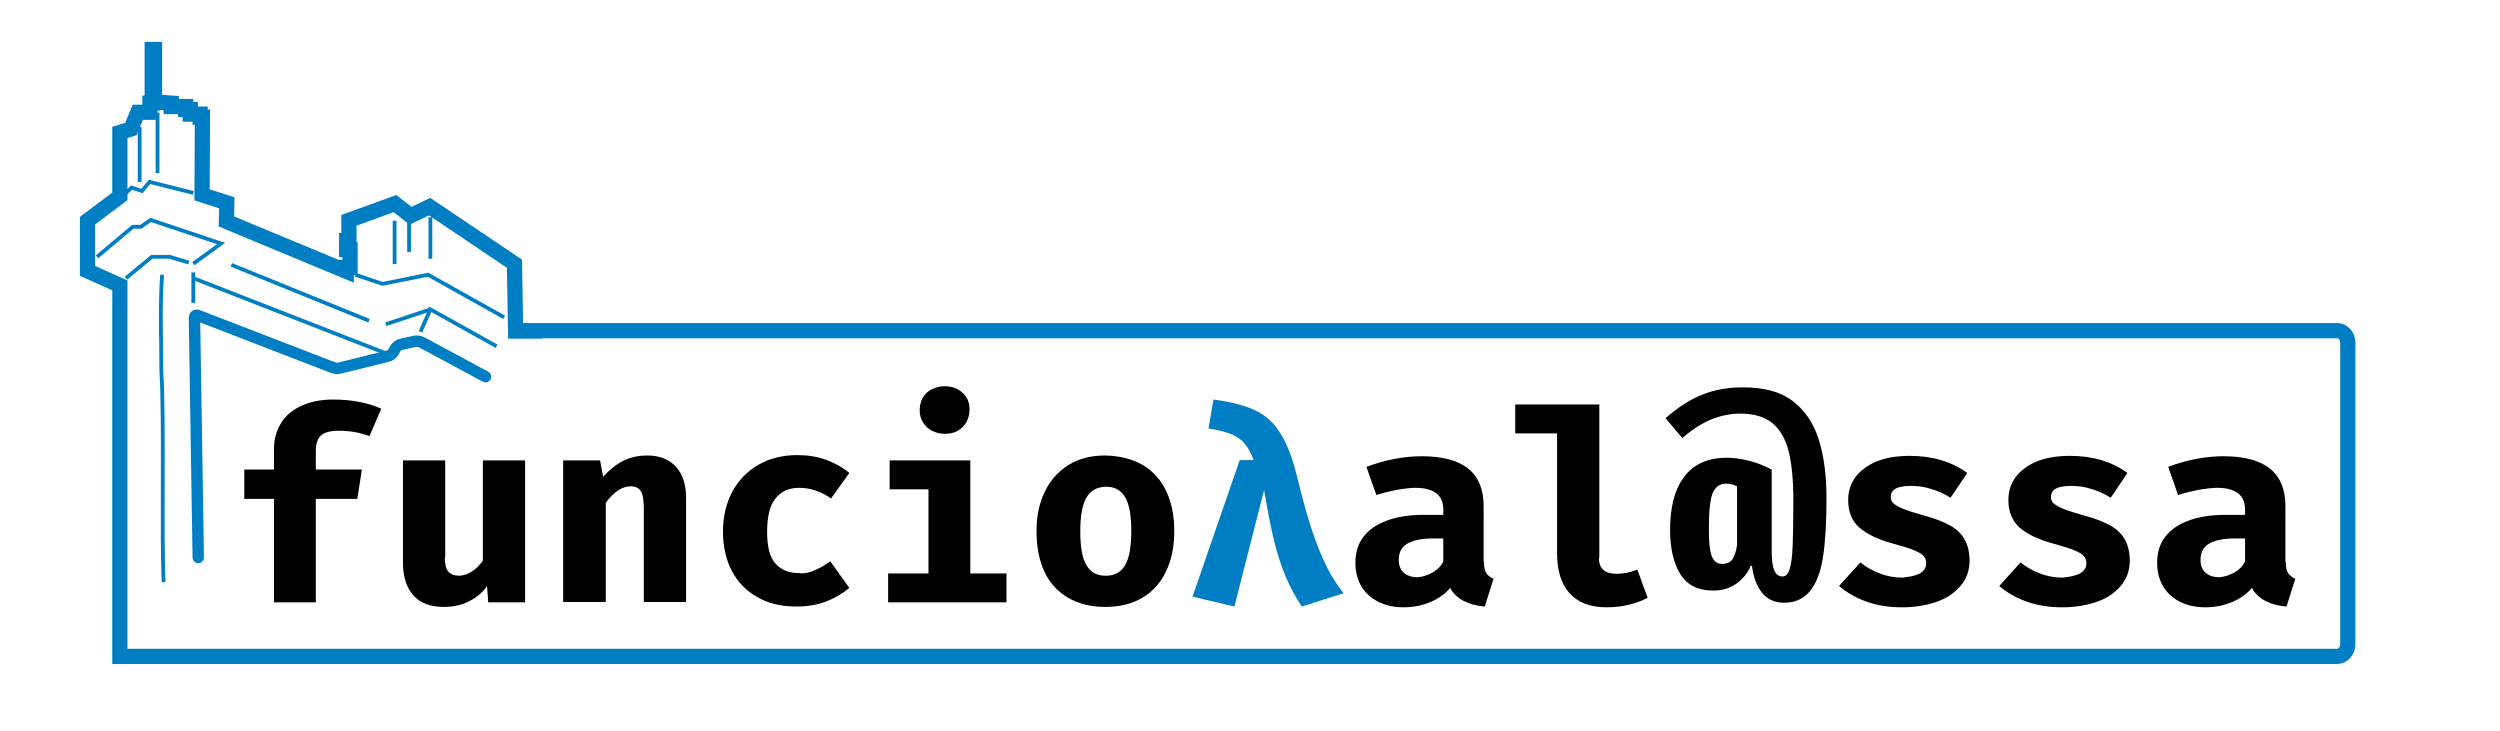 <?xml version="1.0" encoding="utf-8"?>
<!-- Generator: Adobe Illustrator 23.0.1, SVG Export Plug-In . SVG Version: 6.00 Build 0)  -->
<svg version="1.1" id="Layer_1" xmlns="http://www.w3.org/2000/svg" xmlns:xlink="http://www.w3.org/1999/xlink" x="0px" y="0px"
	 viewBox="0 0 657 192" style="enable-background:new 0 0 657 192;" xml:space="preserve">
<style type="text/css">
	.st0{fill:#FFFFFF;}
	.st1{fill:#007EC3;}
	.st2{fill:none;stroke:#007EC3;stroke-width:4;stroke-miterlimit:10;}
	.st3{fill:none;stroke:#007EC3;stroke-width:3;stroke-linecap:round;stroke-miterlimit:10;}
	.st4{fill:none;stroke:#007EC3;stroke-miterlimit:10;}
	.st5{fill:none;stroke:#007EC3;stroke-width:3;stroke-miterlimit:10;}
</style>
<rect x="0" y="0" class="st0" width="657" height="192"/>
<g>
	<g>
		<path d="M100.2,107.4l-3.1,7.2c-2.5-0.9-5.1-1.4-8-1.4c-2.2,0-3.8,0.4-4.7,1.2c-0.9,0.8-1.4,2.1-1.4,4v5h12.1l-1.2,7.7H83v27.2H72
			v-27.2h-7.8v-7.7H72V118c0-2.5,0.6-4.7,1.8-6.7c1.2-2,2.9-3.5,5.3-4.6c2.3-1.1,5.1-1.7,8.4-1.7C92.3,105,96.6,105.8,100.2,107.4z"
			/>
		<path d="M116.9,146.5c0,1.7,0.3,3,0.9,3.7c0.6,0.7,1.6,1.1,2.8,1.1c1.1,0,2.3-0.4,3.4-1.1c1.1-0.7,2.1-1.7,2.9-2.9V121h11.1v37.3
			h-9.7L128,154c-1.2,1.8-2.9,3.1-4.9,4.1c-2,1-4.2,1.4-6.5,1.4c-3.5,0-6.2-1-8-3.1c-1.8-2-2.7-4.9-2.7-8.5V121h11.1V146.5z"/>
		<path d="M148,158.3V121h9.7l0.8,4.3c1.7-1.9,3.5-3.3,5.3-4.2c1.8-0.9,3.9-1.4,6.3-1.4c3.2,0,5.7,1,7.5,2.9c1.8,2,2.7,4.7,2.7,8.2
			v27.4h-11.1v-24.2c0-1.5-0.1-2.8-0.3-3.7c-0.2-0.9-0.6-1.5-1.1-1.9c-0.5-0.4-1.2-0.6-2.1-0.6c-1.1,0-2.2,0.4-3.3,1.1
			c-1.1,0.7-2.1,1.8-3.2,3.2v26.1H148z"/>
		<path d="M214,149.9c1.3-0.5,2.7-1.3,4.2-2.4l5,7c-1.8,1.5-3.8,2.7-6.2,3.6c-2.4,0.9-4.9,1.3-7.7,1.3c-4,0-7.4-0.8-10.3-2.5
			c-2.9-1.6-5.1-3.9-6.7-6.9c-1.5-2.9-2.3-6.4-2.3-10.3c0-3.9,0.8-7.3,2.4-10.4c1.6-3,3.9-5.4,6.8-7.1c2.9-1.7,6.4-2.6,10.3-2.6
			c2.8,0,5.3,0.4,7.5,1.2c2.2,0.8,4.3,1.9,6.2,3.5l-4.8,6.7c-2.7-1.9-5.5-2.8-8.4-2.8c-2.6,0-4.7,0.9-6.2,2.8
			c-1.5,1.8-2.2,4.8-2.2,8.8c0,3.9,0.7,6.7,2.2,8.3c1.5,1.7,3.5,2.5,6.1,2.5C211.3,150.8,212.7,150.5,214,149.9z"/>
		<path d="M233.7,121H255v29.7h9.5v7.6h-31.1v-7.6h10.6v-22.1h-10.2V121z M251.7,102.3c1,0.6,1.8,1.3,2.3,2.2c0.6,0.9,0.8,2,0.8,3.2
			c0,1.2-0.3,2.2-0.8,3.2c-0.6,1-1.3,1.7-2.3,2.3c-1,0.6-2.1,0.8-3.4,0.8c-1.3,0-2.4-0.3-3.4-0.8c-1-0.5-1.8-1.3-2.4-2.3
			c-0.6-1-0.8-2-0.8-3.2c0-1.2,0.3-2.2,0.8-3.2c0.6-0.9,1.3-1.7,2.4-2.2c1-0.5,2.1-0.8,3.4-0.8S250.7,101.8,251.7,102.3z"/>
		<path d="M300.3,122.2c2.7,1.6,4.8,3.9,6.2,6.9c1.4,3,2.1,6.4,2.1,10.4c0,4.1-0.7,7.7-2.2,10.7c-1.4,3-3.5,5.3-6.2,6.9
			c-2.7,1.6-6,2.4-9.7,2.4c-3.8,0-7-0.8-9.8-2.4c-2.7-1.6-4.8-3.8-6.2-6.8c-1.4-3-2.1-6.5-2.1-10.7c0-4,0.7-7.4,2.2-10.4
			c1.4-3,3.5-5.3,6.2-7c2.7-1.7,6-2.5,9.7-2.5C294.3,119.8,297.5,120.6,300.3,122.2z M285.5,130.8c-1.1,1.9-1.6,4.8-1.6,8.8
			c0,4.1,0.5,7.1,1.6,8.9c1.1,1.9,2.8,2.8,5.1,2.8c2.3,0,4-0.9,5.1-2.8c1.1-1.9,1.6-4.9,1.6-9c0-4-0.5-6.9-1.6-8.8
			c-1.1-1.9-2.8-2.8-5-2.8C288.2,128,286.6,128.9,285.5,130.8z"/>
		<path class="st1" d="M329.5,121c-0.7-1.9-1.5-3.3-2.4-4.4c-0.9-1.1-2.1-1.9-3.5-2.5c-1.5-0.6-3.5-1.1-6-1.5l1.3-7.6
			c4.7,0.6,8.5,1.6,11.3,3c2.8,1.4,5,3.6,6.6,6.4c1.7,2.8,3.1,6.7,4.3,11.8c1.3,5.2,2.5,9.6,3.7,13.2c1.2,3.6,2.5,6.8,3.8,9.4
			c1.3,2.6,2.8,5,4.5,7.1l-11,3.5c-1.6-2.4-3-5-4.2-7.8c-1.2-2.8-2.2-6-3.1-9.6c-0.9-3.6-1.7-8-2.6-13.2l-7.8,30.6l-11-2.6
			l12.4-35.9H329.5z"/>
		<path d="M390,147.6c0,1.4,0.2,2.4,0.6,3c0.4,0.6,1,1.1,1.9,1.5l-2.3,7.3c-2.3-0.2-4.1-0.7-5.6-1.5c-1.5-0.8-2.7-1.9-3.5-3.4
			c-1.4,1.7-3.2,2.9-5.4,3.8c-2.2,0.9-4.5,1.3-6.9,1.3c-2.5,0-4.7-0.5-6.7-1.5c-1.9-1-3.4-2.4-4.4-4.1c-1-1.8-1.5-3.8-1.5-6.1
			c0-2.7,0.7-5,2.1-6.8c1.4-1.9,3.5-3.3,6.2-4.3c2.7-1,6-1.5,9.8-1.5h5v-1.4c0-3.8-2.5-5.7-7.4-5.7c-1.2,0-2.8,0.2-4.7,0.5
			c-1.9,0.4-3.7,0.8-5.5,1.4l-2.6-7.4c2.3-0.9,4.8-1.6,7.4-2.1c2.6-0.5,5-0.7,7.1-0.7c5.5,0,9.6,1.1,12.3,3.3c2.7,2.2,4,5.5,4,9.8
			V147.6z M376.4,150.5c1.3-0.7,2.3-1.7,2.9-3v-6h-2.7c-3,0-5.3,0.5-6.8,1.4c-1.5,0.9-2.2,2.3-2.2,4.2c0,1.5,0.4,2.6,1.3,3.4
			c0.9,0.8,2.1,1.2,3.7,1.2C373.9,151.6,375.1,151.2,376.4,150.5z"/>
		<path d="M420.2,146.6c0,1.5,0.4,2.5,1.2,3.2c0.8,0.7,2,1,3.6,1c1.7,0,3.4-0.4,5.3-1.1l2.7,7.4c-3.1,1.6-6.7,2.5-10.8,2.5
			c-4.4,0-7.6-1.3-9.8-3.8c-2.2-2.5-3.2-6-3.2-10.5v-31.4h-11v-7.6h22.1V146.6z"/>
		<path d="M471,105.3c3.2,2.4,5.5,5.7,6.9,10c1.4,4.3,2.1,9.5,2.1,15.7c0,6.3-0.3,11.4-0.9,15.3c-0.6,3.9-1.7,6.9-3.4,9
			c-1.6,2-3.9,3.1-6.8,3.1c-2.5,0-4.5-0.9-5.9-2.7c-1.4-1.8-2.2-4.1-2.6-7h-0.3c-0.8,1.9-2.1,3.5-3.8,4.7c-1.7,1.2-3.7,1.8-6.1,1.8
			c-3.9,0-6.8-1.4-8.6-4.3c-1.8-2.9-2.7-6.8-2.7-11.7c0-5.9,1.2-10.6,3.7-13.9c2.5-3.3,6.2-5,11.2-5c1.9,0,3.9,0.3,5.9,0.8
			c2,0.5,4,1.3,5.9,2.3v21.1c0,2.6,0.2,4.4,0.7,5.4c0.4,1.1,1.2,1.6,2.1,1.6c0.9,0,1.5-0.6,1.9-1.9c0.4-1.3,0.7-3.2,0.8-5.9
			c0.1-2.6,0.2-6.7,0.2-12.1c0-5.2-0.4-9.5-1.2-12.8c-0.8-3.3-2.2-5.8-4.2-7.5c-2-1.7-4.9-2.6-8.5-2.6c-2.6,0-5.1,0.5-7.6,1.5
			c-2.5,1-5.1,2.7-7.7,4.9l-4.4-5.2c3.2-2.8,6.4-4.9,9.7-6.2c3.3-1.3,6.8-1.9,10.6-1.9C463.5,101.8,467.8,102.9,471,105.3z
			 M450.9,128.3c-0.7,0.7-1.2,2-1.4,3.7c-0.3,1.7-0.4,4.1-0.4,7.2c0,2.2,0.1,3.9,0.3,5.2c0.2,1.3,0.6,2.3,1.1,2.9
			c0.5,0.6,1.2,0.9,2,0.9c1.4,0,2.4-0.5,2.9-1.4c0.5-0.9,0.9-2.1,1.1-3.6v-15.4c-0.5-0.2-0.9-0.4-1.3-0.5c-0.4-0.1-0.9-0.2-1.4-0.2
			C452.5,127.1,451.5,127.5,450.9,128.3z"/>
		<path d="M504.5,150.7c1.1-0.6,1.7-1.5,1.7-2.6c0-0.8-0.2-1.5-0.7-2c-0.4-0.5-1.3-1-2.5-1.5c-1.2-0.5-3.1-1.1-5.7-1.8
			c-3.7-1-6.6-2.4-8.6-4.1s-3-4.2-3-7.3c0-2.2,0.6-4.2,1.9-6c1.3-1.7,3.1-3.1,5.5-4.1c2.4-1,5.4-1.5,8.8-1.5c5.9,0,11,1.5,15.1,4.5
			l-4.4,6.5c-1.6-1-3.3-1.8-5.1-2.3c-1.8-0.6-3.5-0.8-5.3-0.8c-1.8,0-3.1,0.2-4,0.7c-0.9,0.5-1.3,1.2-1.3,2.2c0,0.7,0.2,1.2,0.7,1.7
			c0.5,0.4,1.3,0.9,2.5,1.4c1.2,0.5,3.1,1.1,5.6,1.8c2.7,0.7,4.9,1.6,6.6,2.5c1.7,0.9,3,2.1,3.9,3.6c0.9,1.5,1.4,3.4,1.4,5.7
			c0,2.6-0.8,4.9-2.4,6.7c-1.6,1.9-3.7,3.3-6.4,4.2c-2.7,0.9-5.6,1.4-8.9,1.4c-3.5,0-6.6-0.5-9.4-1.5c-2.8-1-5.2-2.4-7.2-4.1
			l5.6-6.2c1.5,1.2,3.2,2.2,5.1,2.9c1.8,0.7,3.8,1.1,5.9,1.1C501.9,151.6,503.4,151.3,504.5,150.7z"/>
		<path d="M546.6,150.7c1.1-0.6,1.7-1.5,1.7-2.6c0-0.8-0.2-1.5-0.7-2c-0.4-0.5-1.3-1-2.5-1.5c-1.2-0.5-3.1-1.1-5.7-1.8
			c-3.7-1-6.6-2.4-8.6-4.1c-2-1.8-3-4.2-3-7.3c0-2.2,0.6-4.2,1.9-6c1.3-1.7,3.1-3.1,5.5-4.1c2.4-1,5.4-1.5,8.8-1.5
			c5.9,0,11,1.5,15.1,4.5l-4.4,6.5c-1.6-1-3.3-1.8-5.1-2.3c-1.8-0.6-3.5-0.8-5.3-0.8c-1.8,0-3.1,0.2-4,0.7c-0.9,0.5-1.3,1.2-1.3,2.2
			c0,0.7,0.2,1.2,0.7,1.7c0.5,0.4,1.3,0.9,2.5,1.4c1.2,0.5,3.1,1.1,5.6,1.8c2.7,0.7,4.9,1.6,6.6,2.5c1.7,0.9,3,2.1,3.9,3.6
			c0.9,1.5,1.4,3.4,1.4,5.7c0,2.6-0.8,4.9-2.4,6.7c-1.6,1.9-3.7,3.3-6.4,4.2c-2.7,0.9-5.6,1.4-8.9,1.4c-3.5,0-6.6-0.5-9.4-1.5
			c-2.8-1-5.2-2.4-7.2-4.1l5.6-6.2c1.5,1.2,3.2,2.2,5.1,2.9c1.8,0.7,3.8,1.1,5.9,1.1C544,151.6,545.5,151.3,546.6,150.7z"/>
		<path d="M600.7,147.6c0,1.4,0.2,2.4,0.6,3c0.4,0.6,1,1.1,1.9,1.5l-2.3,7.3c-2.3-0.2-4.1-0.7-5.6-1.5c-1.5-0.8-2.7-1.9-3.5-3.4
			c-1.4,1.7-3.2,2.9-5.4,3.8c-2.2,0.9-4.5,1.3-6.9,1.3c-2.5,0-4.7-0.5-6.7-1.5c-1.9-1-3.4-2.4-4.4-4.1c-1-1.8-1.5-3.8-1.5-6.1
			c0-2.7,0.7-5,2.1-6.8c1.4-1.9,3.5-3.3,6.2-4.3c2.7-1,6-1.5,9.8-1.5h5v-1.4c0-3.8-2.5-5.7-7.4-5.7c-1.2,0-2.8,0.2-4.7,0.5
			c-1.9,0.4-3.7,0.8-5.5,1.4l-2.6-7.4c2.3-0.9,4.8-1.6,7.4-2.1c2.6-0.5,5-0.7,7.1-0.7c5.5,0,9.6,1.1,12.3,3.3c2.7,2.2,4,5.5,4,9.8
			V147.6z M587.1,150.5c1.3-0.7,2.3-1.7,2.9-3v-6h-2.7c-3,0-5.3,0.5-6.8,1.4c-1.5,0.9-2.2,2.3-2.2,4.2c0,1.5,0.4,2.6,1.3,3.4
			c0.9,0.8,2.1,1.2,3.7,1.2C584.5,151.6,585.8,151.2,587.1,150.5z"/>
	</g>
	<g>
		<path class="st2" d="M142.5,87h-7l-0.3-17.7l-22.3-15l-5,2.4l-4.1-3.2l-12.1,4.4v5.3h-0.6v2.4H92v4.7h-1v1L59.5,58.2l0.1-4.9
			l-6.5-2.1l0.1-20.4h-0.6V30h-2.6v-1.2h-1.2V28h-3.8v-0.9l-4.4-0.3V13h-0.6v14.1h-0.6v2.4h-3.2l-1.8,4.4l-2.9,0.9v16.8L23,58v13.2
			l8.5,3.8l0,91.5v6h20h562.7c1.5,0,2.8-1.4,2.8-3.2V90.1c0-1.8-1.2-3.2-2.8-3.2H136.7"/>
		<g>
			<path class="st3" d="M52.1,146.5l-1-63c0-0.5,0.4-0.8,0.9-0.6l35.5,13.7c0.5,0.2,1.4,0.3,1.9,0.1l12.5-3.1
				c0.5-0.1,1.2-0.6,1.5-1.1l0.5-0.9c0.3-0.5,0.9-1,1.5-1.1l3.6-0.8c0.5-0.1,1.4,0,1.9,0.3l16.7,9"/>
		</g>
		<path class="st4" d="M43,153c-0.6-12.3,0.2-43.1-0.6-55.4c0-8.6-0.4-16.9,0.2-25.4"/>
		<polyline class="st4" points="50.8,50.7 39.3,47.8 37.3,50.2 34.6,49.3 33.1,50.7 		"/>
		<path class="st5" d="M50.8,73.1"/>
		<polyline class="st4" points="25.5,67.5 34.9,59.6 37,59.6 39.6,57.8 58.1,64 50.8,69.3 		"/>
		<polyline class="st4" points="33.1,73.1 39.9,67.5 44.6,67.5 49.6,69 		"/>
		<line class="st4" x1="50.8" y1="73.1" x2="102.8" y2="93.4"/>
		<line class="st4" x1="50.8" y1="71.6" x2="50.8" y2="79.6"/>
		<polyline class="st4" points="93.4,72.2 100.5,74.6 112.5,72.2 132.5,83.4 		"/>
		<line class="st4" x1="107.5" y1="58" x2="107.5" y2="66.2"/>
		<line class="st4" x1="103.7" y1="58" x2="103.7" y2="69.4"/>
		<line class="st4" x1="113.1" y1="57.1" x2="113.1" y2="68"/>
		<path class="st5" d="M105.8,117.8"/>
		<polyline class="st4" points="110.5,87.2 113.1,81.3 130.5,91 		"/>
		<line class="st4" x1="113.1" y1="81.3" x2="101.4" y2="85.2"/>
		<line class="st4" x1="60.8" y1="69.6" x2="97" y2="84.3"/>
		<line class="st4" x1="41.4" y1="45.5" x2="41.4" y2="29.6"/>
		<line class="st4" x1="36.7" y1="33.4" x2="36.7" y2="47.8"/>
		<path class="st5" d="M58.1,59.6"/>
		<path class="st5" d="M99.6,41.9"/>
		<path class="st5" d="M30.8,25.2"/>
	</g>
</g>
</svg>
